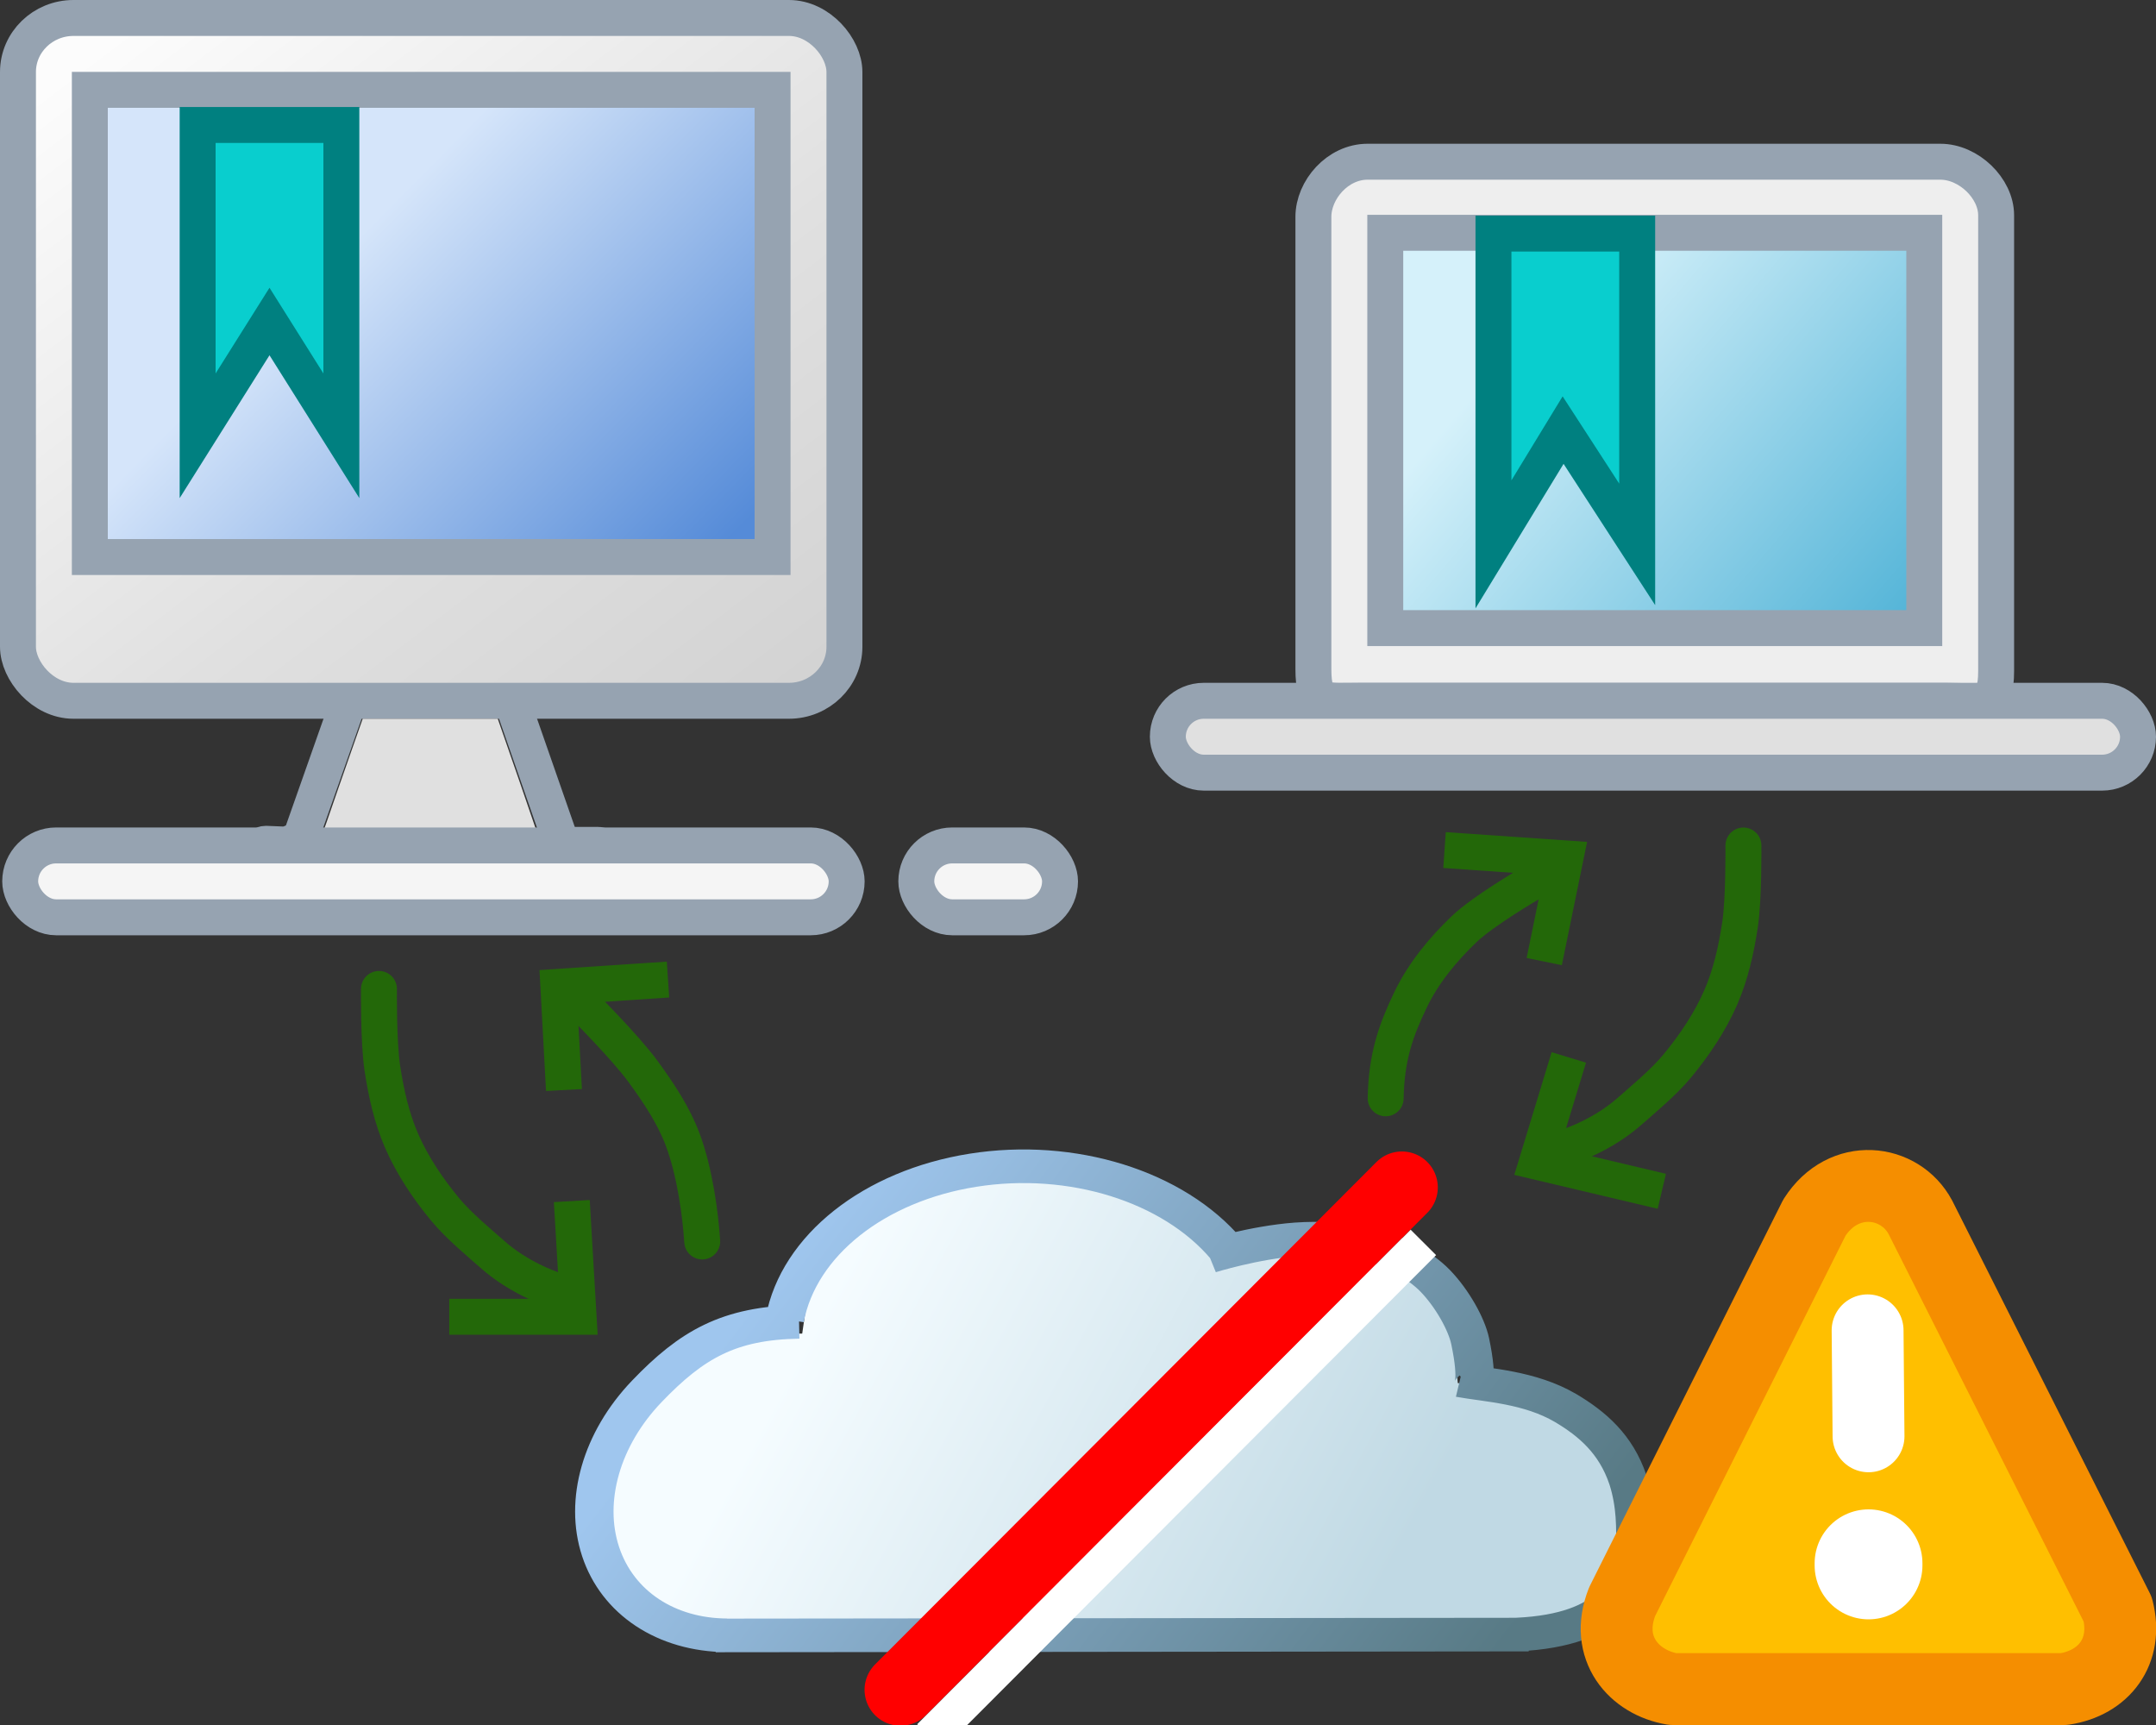<?xml version="1.0" encoding="UTF-8"?>
<svg id="SVGRoot" width="60" height="48" version="1.1" viewBox="0 0 60 48" xmlns="http://www.w3.org/2000/svg" xmlns:xlink="http://www.w3.org/1999/xlink">
 <rect x="0" y="0" width="60" height="48" fill="#333333" stroke="none"/>
 <defs>
  <linearGradient id="linearGradient7" x1="29.768" x2="46.674" y1="5.709" y2="26.67" gradientTransform="matrix(1.207 0 0 1.134 -33.906 -4.605)" gradientUnits="userSpaceOnUse">
   <stop stop-color="#fcfcfc" offset="0"/>
   <stop stop-color="#e0e0e0" offset=".5"/>
   <stop stop-color="#ccc" offset="1"/>
  </linearGradient>
  <linearGradient id="linearGradient5" x1="33.488" x2="42.693" y1="6.806" y2="15.371" gradientTransform="matrix(1.003 0 0 1.096 9.985 .472)" gradientUnits="userSpaceOnUse">
   <stop stop-color="#d5f1fa" offset="0"/>
   <stop stop-color="#55b5d8" offset="1"/>
  </linearGradient>
  <linearGradient id="linearGradient4" x1="10.25" x2="19.688" y1="6.312" y2="15.625" gradientUnits="userSpaceOnUse">
   <stop stop-color="#d5e5fa" offset="0"/>
   <stop stop-color="#558bd8" offset="1"/>
  </linearGradient>
  <linearGradient id="linearGradient6101" x1="76.825" x2="111.76" y1="90.711" y2="109.46" gradientTransform="matrix(.5 0 0 .565 -14.977 -19.174)" gradientUnits="userSpaceOnUse">
   <stop stop-color="#f5fcff" offset="0"/>
   <stop stop-color="#c0d9e4" offset="1"/>
  </linearGradient>
  <linearGradient id="linearGradient6099" x1="72.261" x2="117.2" y1="89.276" y2="120.21" gradientTransform="matrix(.484 0 0 .497 -13.544 -11.787)" gradientUnits="userSpaceOnUse">
   <stop stop-color="#9fc6ee" offset="0"/>
   <stop stop-color="#587a85" offset="1"/>
  </linearGradient>
 </defs>
 <g fill="none" stroke="#236809" stroke-width="1px">
  <path d="m10.546 27.518s-0.016 1.481 0.095 2.21c0.105 0.689 0.258 1.382 0.537 2.02 0.299 0.685 0.725 1.316 1.2 1.894 0.387 0.472 1.002 0.975 1.326 1.263 0.736 0.654 1.61 0.947 1.61 0.947" stroke-linecap="round"/>
  <path d="m12.503 36.641h3.599l-0.189-3.22"/>
  <path d="m15.695 30.331-0.155-2.871 3.05-0.203"/>
  <path d="m16.203 27.942s1.191 1.189 1.686 1.865c0.434 0.594 0.853 1.217 1.111 1.906 0.337 0.9 0.495 2.087 0.542 2.832" stroke-linecap="round"/>
 </g>
 <g transform="translate(-.062 -.938)" fill="none" stroke="#236809" stroke-width="1px">
  <path d="m48.58 24.465s0.016 1.481-0.095 2.21c-0.105 0.689-0.258 1.382-0.537 2.02-0.299 0.685-0.725 1.316-1.2 1.894-0.387 0.472-1.002 0.975-1.326 1.263-0.736 0.654-1.61 0.947-1.61 0.947" stroke-linecap="round"/>
  <path d="m46.309 34.087-3.472-0.821 0.884-2.904"/>
  <path d="m43.037 27.695 0.588-2.871-3.363-0.232"/>
  <path d="m42.639 25.527s-1.295 0.753-1.831 1.265c-0.593 0.567-1.132 1.221-1.488 1.96-0.41 0.851-0.675 1.593-0.696 2.748" stroke-linecap="round"/>
 </g>
 <g>
  <g stroke="#96a3b1" stroke-linecap="round">
   <path d="m38.06 4.5h15.938c0.793 0 1.553 0.741 1.553 1.49v12.689c0 1.014-0.375 0.821-1.389 0.821h-16.285c-1.014 0-1.326 0.13-1.326-0.884v-12.582c0-0.749 0.671-1.534 1.509-1.534z" fill="#eee" stroke-linejoin="round"/>
   <rect x="32.5" y="19.5" width="27" height="2" rx="1" ry="1" fill="#e0e0e0" stroke-linejoin="round" stroke-width="1"/>
   <rect x="38.551" y="6.478" width="15" height="11" fill="url(#linearGradient5)"/>
  </g>
  <path d="m41.562 6.5v8.648l1.938-3.18 2.062 3.18v-8.648z" fill="#09cece" stroke="#008080"/>
 </g>
 <g>
  <rect x=".5" y=".5" width="23" height="19" rx="1.545" ry="1.504" fill="url(#linearGradient7)" stroke="#96a3b1" stroke-linecap="round" stroke-linejoin="round"/>
  <rect x="2.5" y="2.5" width="19" height="13" fill="url(#linearGradient4)" stroke="#96a3b1" stroke-linecap="round"/>
  <path d="m5.5 3.478v8.648l2-3.18 2 3.18v-8.648z" fill="#09cece" stroke="#008080"/>
 </g>
 <g transform="translate(-24,2)" stroke="#96a3b1">
  <path d="m33.714 17.488-1.513 4.293" fill="none" stroke-width="1px"/>
  <path d="m38.26 17.551 1.388 3.981" fill="none" stroke-width="1px"/>
  <path d="m32.33 21.51-0.223-0.062m7.5 0.062h1.047c0.173 0 0.844 0.608 0.844 0.844v0.525c0 0.173-0.421 0.625-0.594 0.625h-9.704c-0.173 0-0.688-0.389-0.688-0.562v-0.588c0-0.173 0.702-0.882 0.875-0.875l0.755 0.031" fill="#fff" stroke-linecap="round" stroke-linejoin="round"/>
 </g>
 <path d="m7.062 24.536 0.344-0.495 0.404 0.01c0.593 0.015 0.769-0.042 0.851-0.124 0.057-0.057 0.252-0.535 0.433-1.062 0.181-0.528 0.481-1.388 0.665-1.912l0.335-0.953 3.758-2.39e-4 0.602 1.734c0.331 0.954 0.62 1.81 0.642 1.902 0.081 0.339 0.219 0.393 1.066 0.416l0.462 0.021 0.312 0.464-0.062 0.432-4.875 0.031-4.719-0.031z" fill="#e0e0e0"/>
 <g transform="matrix(.878 0 0 .768 3.806 9.03)">
  <path d="m17.766 46.953c-1.396-0.247-2.384-1.327-2.698-2.947-0.087-0.45-0.093-1.417-0.011-1.889 0.466-2.699 2.332-4.907 4.63-5.477 0.178-0.044 0.416-0.065 0.828-0.071l0.578-0.009 0.114-0.911c0.126-1.013 0.173-1.199 0.454-1.812 0.246-0.538 0.538-0.983 0.964-1.47 2.507-2.866 7.146-3.176 10.086-0.674 0.326 0.277 0.762 0.747 0.986 1.063 0.155 0.219 0.188 0.293 0.256 0.579 0.07 0.295 0.084 0.326 0.141 0.307 0.615-0.202 1.944-0.513 2.578-0.603 0.571-0.081 1.693-0.056 2.111 0.048 0.676 0.168 1.391 0.611 1.851 1.147 0.344 0.401 0.749 1.161 0.916 1.722 0.085 0.287 0.234 1.293 0.283 1.913l0.038 0.484 0.128 0.018c0.071 0.01 0.227 0.027 0.347 0.039 0.497 0.048 2.081 0.739 2.578 1.124 0.232 0.18 0.85 0.808 1.097 1.116 0.767 0.954 0.98 1.682 0.981 3.356 3.11e-4 0.628-0.011 0.85-0.054 1.058-0.175 0.856-0.677 1.403-1.539 1.677-0.695 0.221-0.124 0.204-8 0.232-12.1 0.043-19.331 0.036-19.641-0.019z" fill="url(#linearGradient6101)" stroke-width="0"/>
  <path d="m33.998 33.762s1.411-0.502 2.753-0.616c0.723-0.061 1.709-0.011 2.282 0.165 0.699 0.215 1.589 0.703 2.133 1.35 0.526 0.625 0.983 1.551 1.098 2.175 0.279 1.516 0.059 1.704 0.059 1.704m-0.386-0.287c0.874 0.183 2.21 0.24 3.353 1.005 0.83 0.564 1.594 1.298 1.975 2.604 0.255 0.913 0.247 1.752 0.226 2.56-0.095 1.267-0.681 2.877-3.731 3.042m-25.412 0.033 25.77-0.031m-25.41 0.027c-1.928-0.011-3.471-1.18-4.006-3.034-0.535-1.854 0.027-4.088 1.459-5.798 1.432-1.71 2.613-2.483 4.831-2.526m-0.453-0.088c0.443-2.675 2.829-4.837 5.966-5.405 3.137-0.568 6.353 0.579 8.041 2.868" fill="none" stroke="url(#linearGradient6099)" stroke-width="1.218"/>
 </g>
 <g stroke-linecap="round">
  <rect x=".562" y="23.525" width="23" height="2" rx="1" ry="1" fill="#f5f5f5" stroke="#96a3b1" stroke-linejoin="round" stroke-width="1"/>
  <rect x="25.5" y="23.525" width="4" height="2" rx="1" ry="1" fill="#f5f5f5" stroke="#96a3b1" stroke-linejoin="round"/>
  <path d="m25.06 47.021 13.953-13.98" fill="none" stroke="#f00" stroke-width="2"/>
 </g>
 <g transform="translate(12)" stroke-linejoin="round">
  <path d="m45.438 47h-10.887c-1.074-0.178-1.919-1.134-1.408-2.432l5.35-10.686c0.814-1.273 2.383-1.072 2.95-0.009l5.492 10.909c0.299 1.17-0.387 2.053-1.496 2.218z" fill="#ffbf00" stroke="#f58e00" stroke-width="2"/>
  <path d="m39.974 37.018 0.026 2.949" fill="none" stroke="#fff" stroke-linecap="round" stroke-width="2"/>
  <path d="m40 43.5v0.06" fill="none" stroke="#fff" stroke-linecap="round" stroke-width="3"/>
 </g>
 <path d="m25.879 48.332 13.733-13.76" fill="none" stroke="#fff"/>
</svg>
